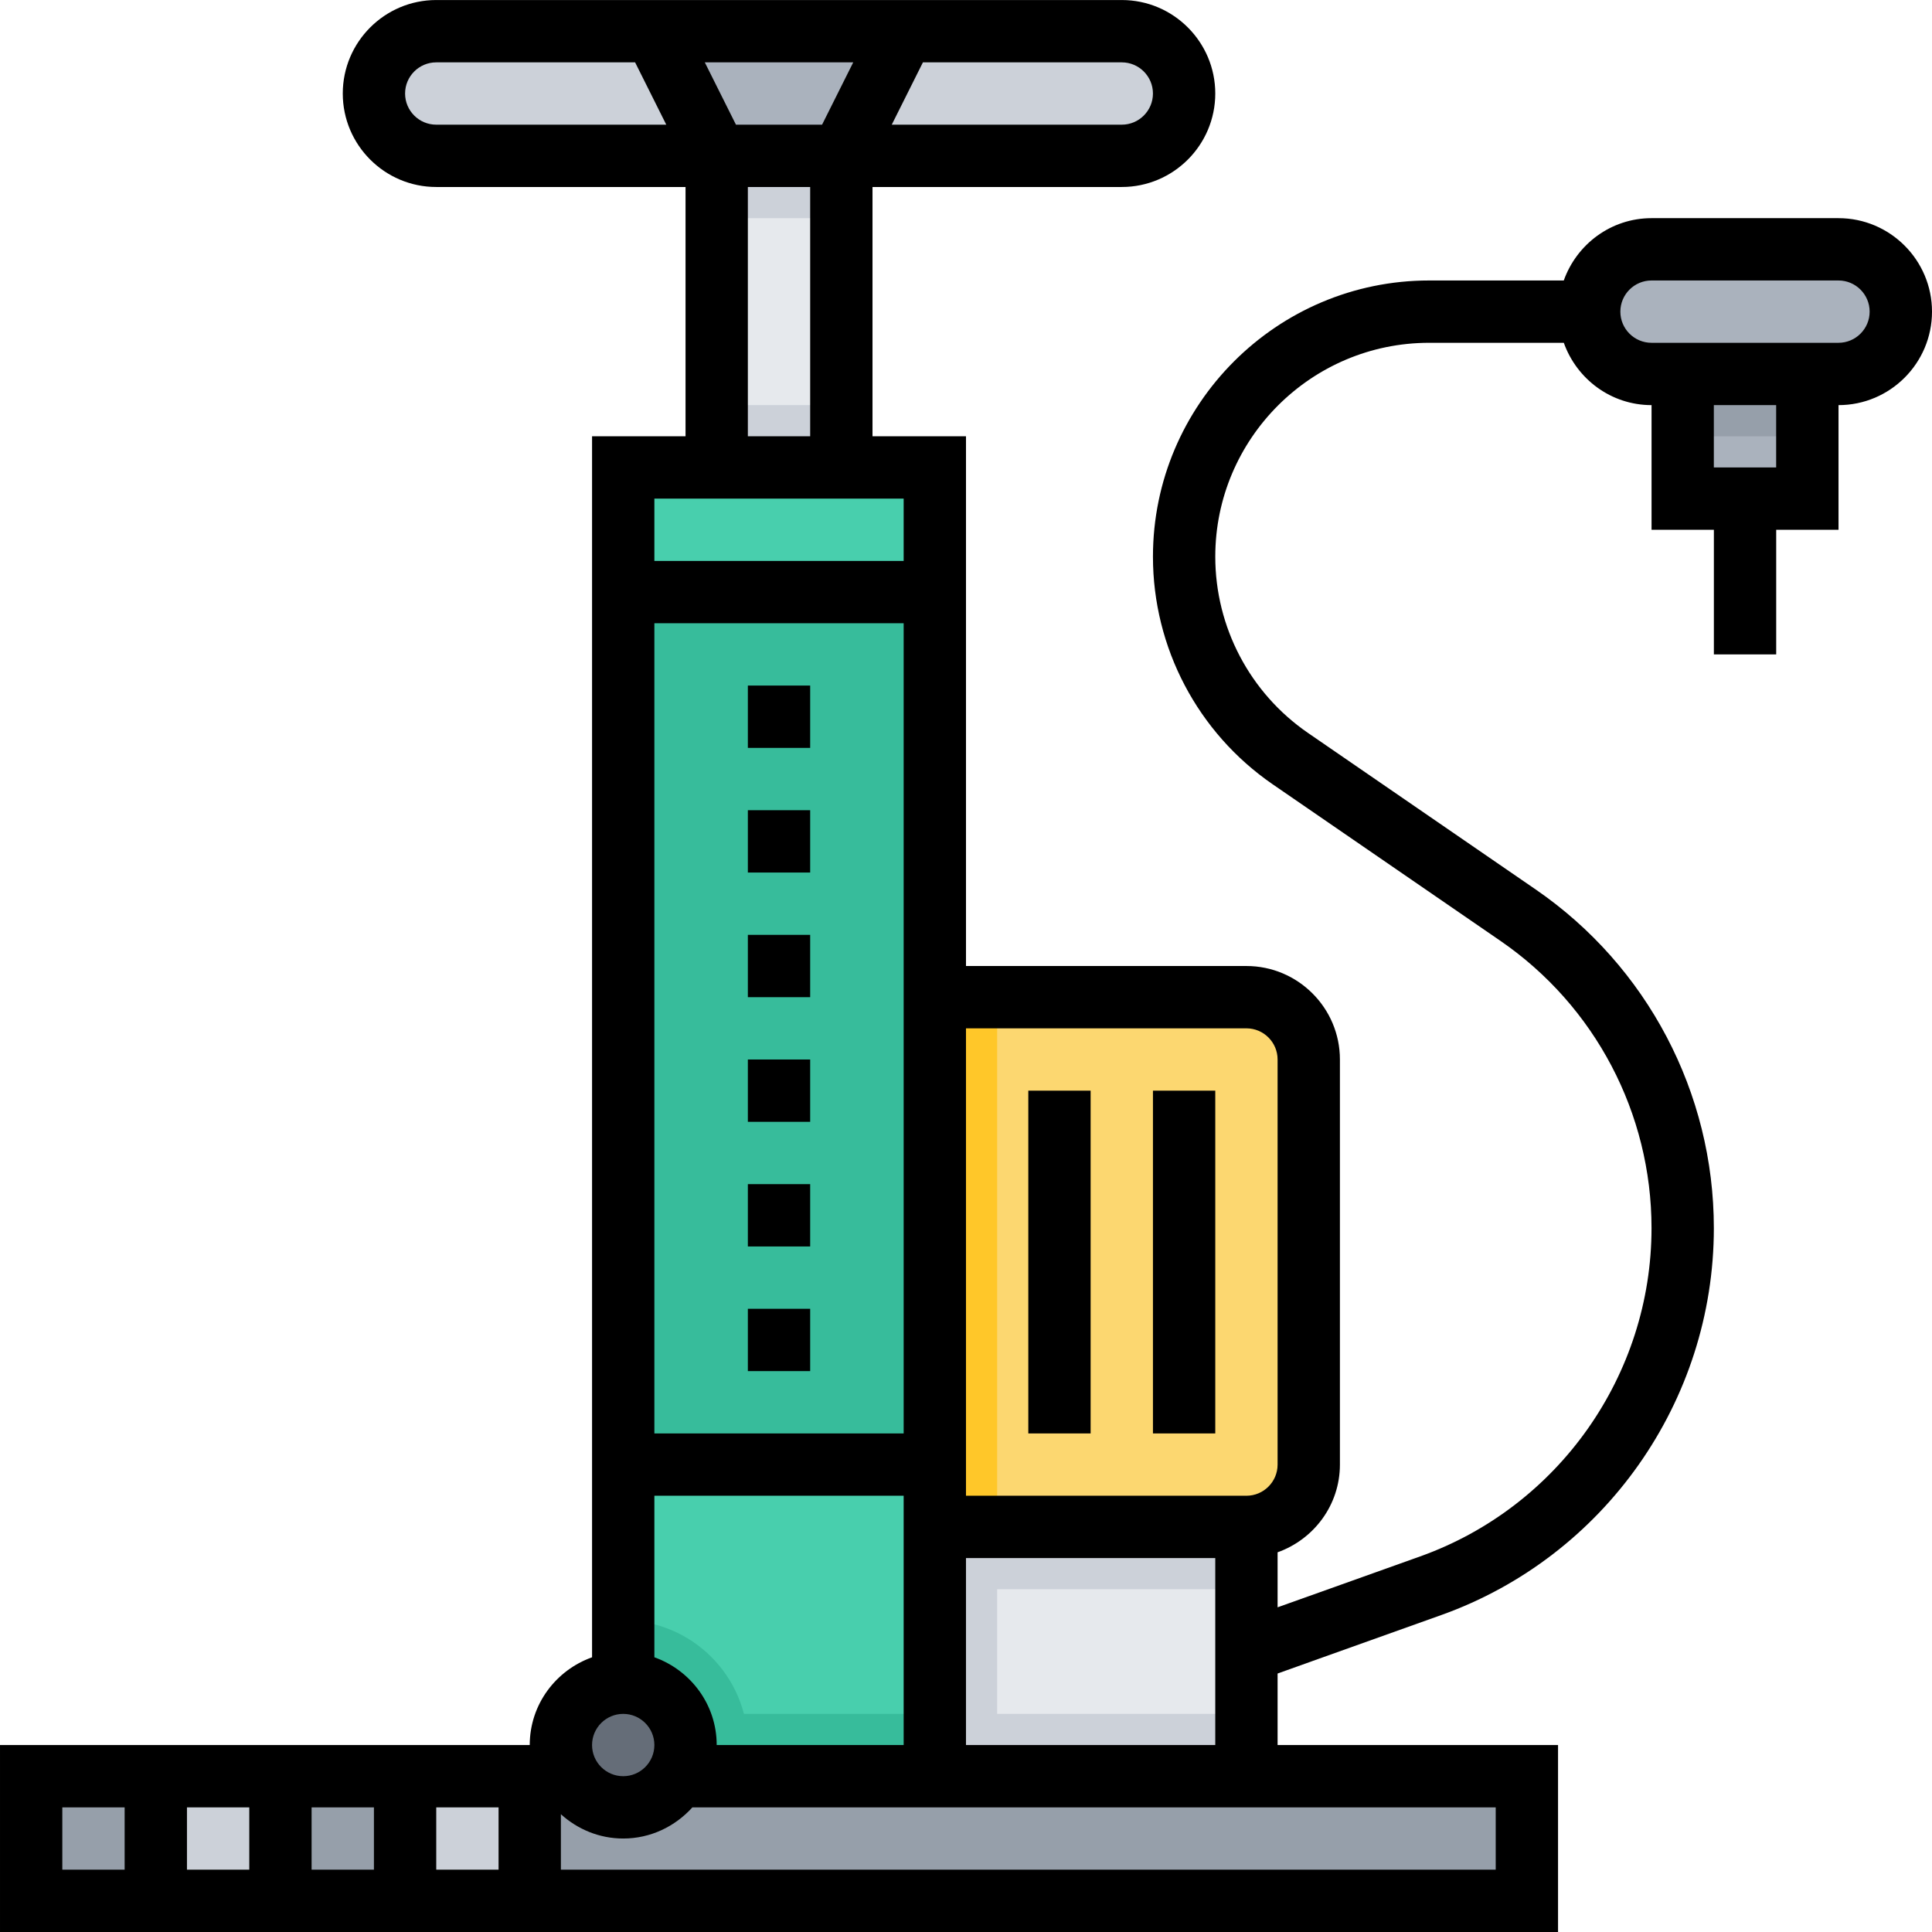 <svg height="496pt" viewBox="0 0 496.008 496" width="496pt" xmlns="http://www.w3.org/2000/svg"><path d="m144 456.004h-136v32h384v-32zm0 0" fill="#969faa"/><path d="m104 456.004h32v32h-32zm0 0" fill="#ccd1d9"/><path d="m40 456.004h32v32h-32zm0 0" fill="#ccd1d9"/><path d="m184 40.004h32v80h-32zm0 0" fill="#e6e9ed"/><path d="m288 40.004h-176c-8.84 0-16-7.16-16-16s7.16-16 16-16h176c8.84 0 16 7.16 16 16s-7.16 16-16 16zm0 0" fill="#ccd1d9"/><path d="m232 8.004-16 32h-32l-16-32zm0 0" fill="#aab2bd"/><path d="m184 40.004h32v16h-32zm0 0" fill="#ccd1d9"/><path d="m184 104.004h32v16h-32zm0 0" fill="#ccd1d9"/><path d="m160 120.004h80v336h-80zm0 0" fill="#37bc9b"/><path d="m160 376.004h80v80h-80zm0 0" fill="#48cfad"/><path d="m160 440.004h80v16h-80zm0 0" fill="#37bc9b"/><path d="m160 120.004h80v32h-80zm0 0" fill="#48cfad"/><path d="m240 392.004h80v64h-80zm0 0" fill="#e6e9ed"/><path d="m240 256.004h80c8.84 0 16 7.16 16 16v104c0 8.84-7.16 16-16 16h-80zm0 0" fill="#fcd770"/><path d="m190.863 456.004c.672-2.574 1.137-5.223 1.137-8 0-17.648-14.352-32-32-32v40zm0 0" fill="#37bc9b"/><path d="m176 448.004c0 8.836-7.164 16-16 16s-16-7.164-16-16c0-8.836 7.164-16 16-16s16 7.164 16 16zm0 0" fill="#656d78"/><path d="m336 426.781v-16.984l-16 5.711v16.496h1.383zm0 0" fill="#ccd1d9"/><path d="m472 96.004h-48c-8.84 0-16-7.16-16-16s7.16-16 16-16h48c8.84 0 16 7.16 16 16s-7.16 16-16 16zm0 0" fill="#aab2bd"/><path d="m432 96.004h32v32h-32zm0 0" fill="#aab2bd"/><path d="m432 96.004h32v16h-32zm0 0" fill="#969faa"/><path d="m240 256.004h16v136h-16zm0 0" fill="#ffc729"/><path d="m320 408.004v-16h-80v64h80v-16h-64v-32zm0 0" fill="#ccd1d9"/><path d="m192 176.004h16v16h-16zm0 0"/><path d="m192 208.004h16v16h-16zm0 0"/><path d="m192 240.004h16v16h-16zm0 0"/><path d="m192 272.004h16v16h-16zm0 0"/><path d="m192 304.004h16v16h-16zm0 0"/><path d="m192 336.004h16v16h-16zm0 0"/><path d="m264 280.004h16v88h-16zm0 0"/><path d="m296 280.004h16v88h-16zm0 0"/><path d="m472 56.004h-48c-10.414 0-19.215 6.711-22.527 16h-34.562c-39.102 0-70.91 31.809-70.91 70.902 0 23.355 11.488 45.195 30.734 58.441l58.465 40.191c24.297 16.695 38.801 44.266 38.801 73.754 0 37.727-23.871 71.59-59.398 84.285l-36.602 13.074v-14.129c9.289-3.312 16-12.113 16-22.527v-103.992c0-13.23-10.77-24-24-24h-72v-136h-24v-64h64c13.23 0 24-10.77 24-24 0-13.23-10.77-24-24-24h-176c-13.23 0-24 10.77-24 24 0 13.23 10.77 24 24 24h64v64h-24v313.473c-9.289 3.312-16 12.113-16 22.527h-136v48h400v-48h-72v-18.367l41.984-14.992c41.879-14.953 70.016-54.879 70.016-99.352 0-34.754-17.098-67.25-45.734-86.938l-58.465-40.191c-14.906-10.258-23.801-27.168-23.801-45.258 0-30.27 24.633-54.902 54.91-54.902h34.57c3.312 9.289 12.113 16 22.527 16v32h16v32h16v-32h16v-32c13.23 0 24-10.77 24-24 0-13.23-10.777-24-24.008-24zm-152 208c4.406 0 8 3.586 8 8v104c0 4.418-3.594 8-8 8h-72v-120zm-136 184c0-10.414-6.711-19.215-16-22.527v-41.473h64v64zm48-80h-64v-208h64zm-43.055-336-8-16h38.109l-8 16zm107.055-8c0 4.418-3.594 8-8 8h-59.055l8-16h51.055c4.406 0 8 3.586 8 8zm-192 0c0-4.414 3.594-8 8-8h51.055l8 16h-59.055c-4.406 0-8-3.582-8-8zm88 24h16v64h-16zm40 80v16h-64v-16zm-72 312c4.406 0 8 3.586 8 8 0 4.418-3.594 8-8 8s-8-3.582-8-8c0-4.414 3.594-8 8-8zm-80 24h16v16h-16zm-16 16h-16v-16h16zm48-16h16v16h-16zm-96 0h16v16h-16zm368 16h-240v-14.238c4.258 3.84 9.832 6.238 16 6.238 7.062 0 13.359-3.129 17.762-8h206.238zm-136-32v-48h64v48zm208-328h-16v-16h16zm16-32h-48c-4.406 0-8-3.582-8-8 0-4.414 3.594-8 8-8h48c4.406 0 8 3.586 8 8 0 4.418-3.594 8-8 8zm0 0"/></svg>